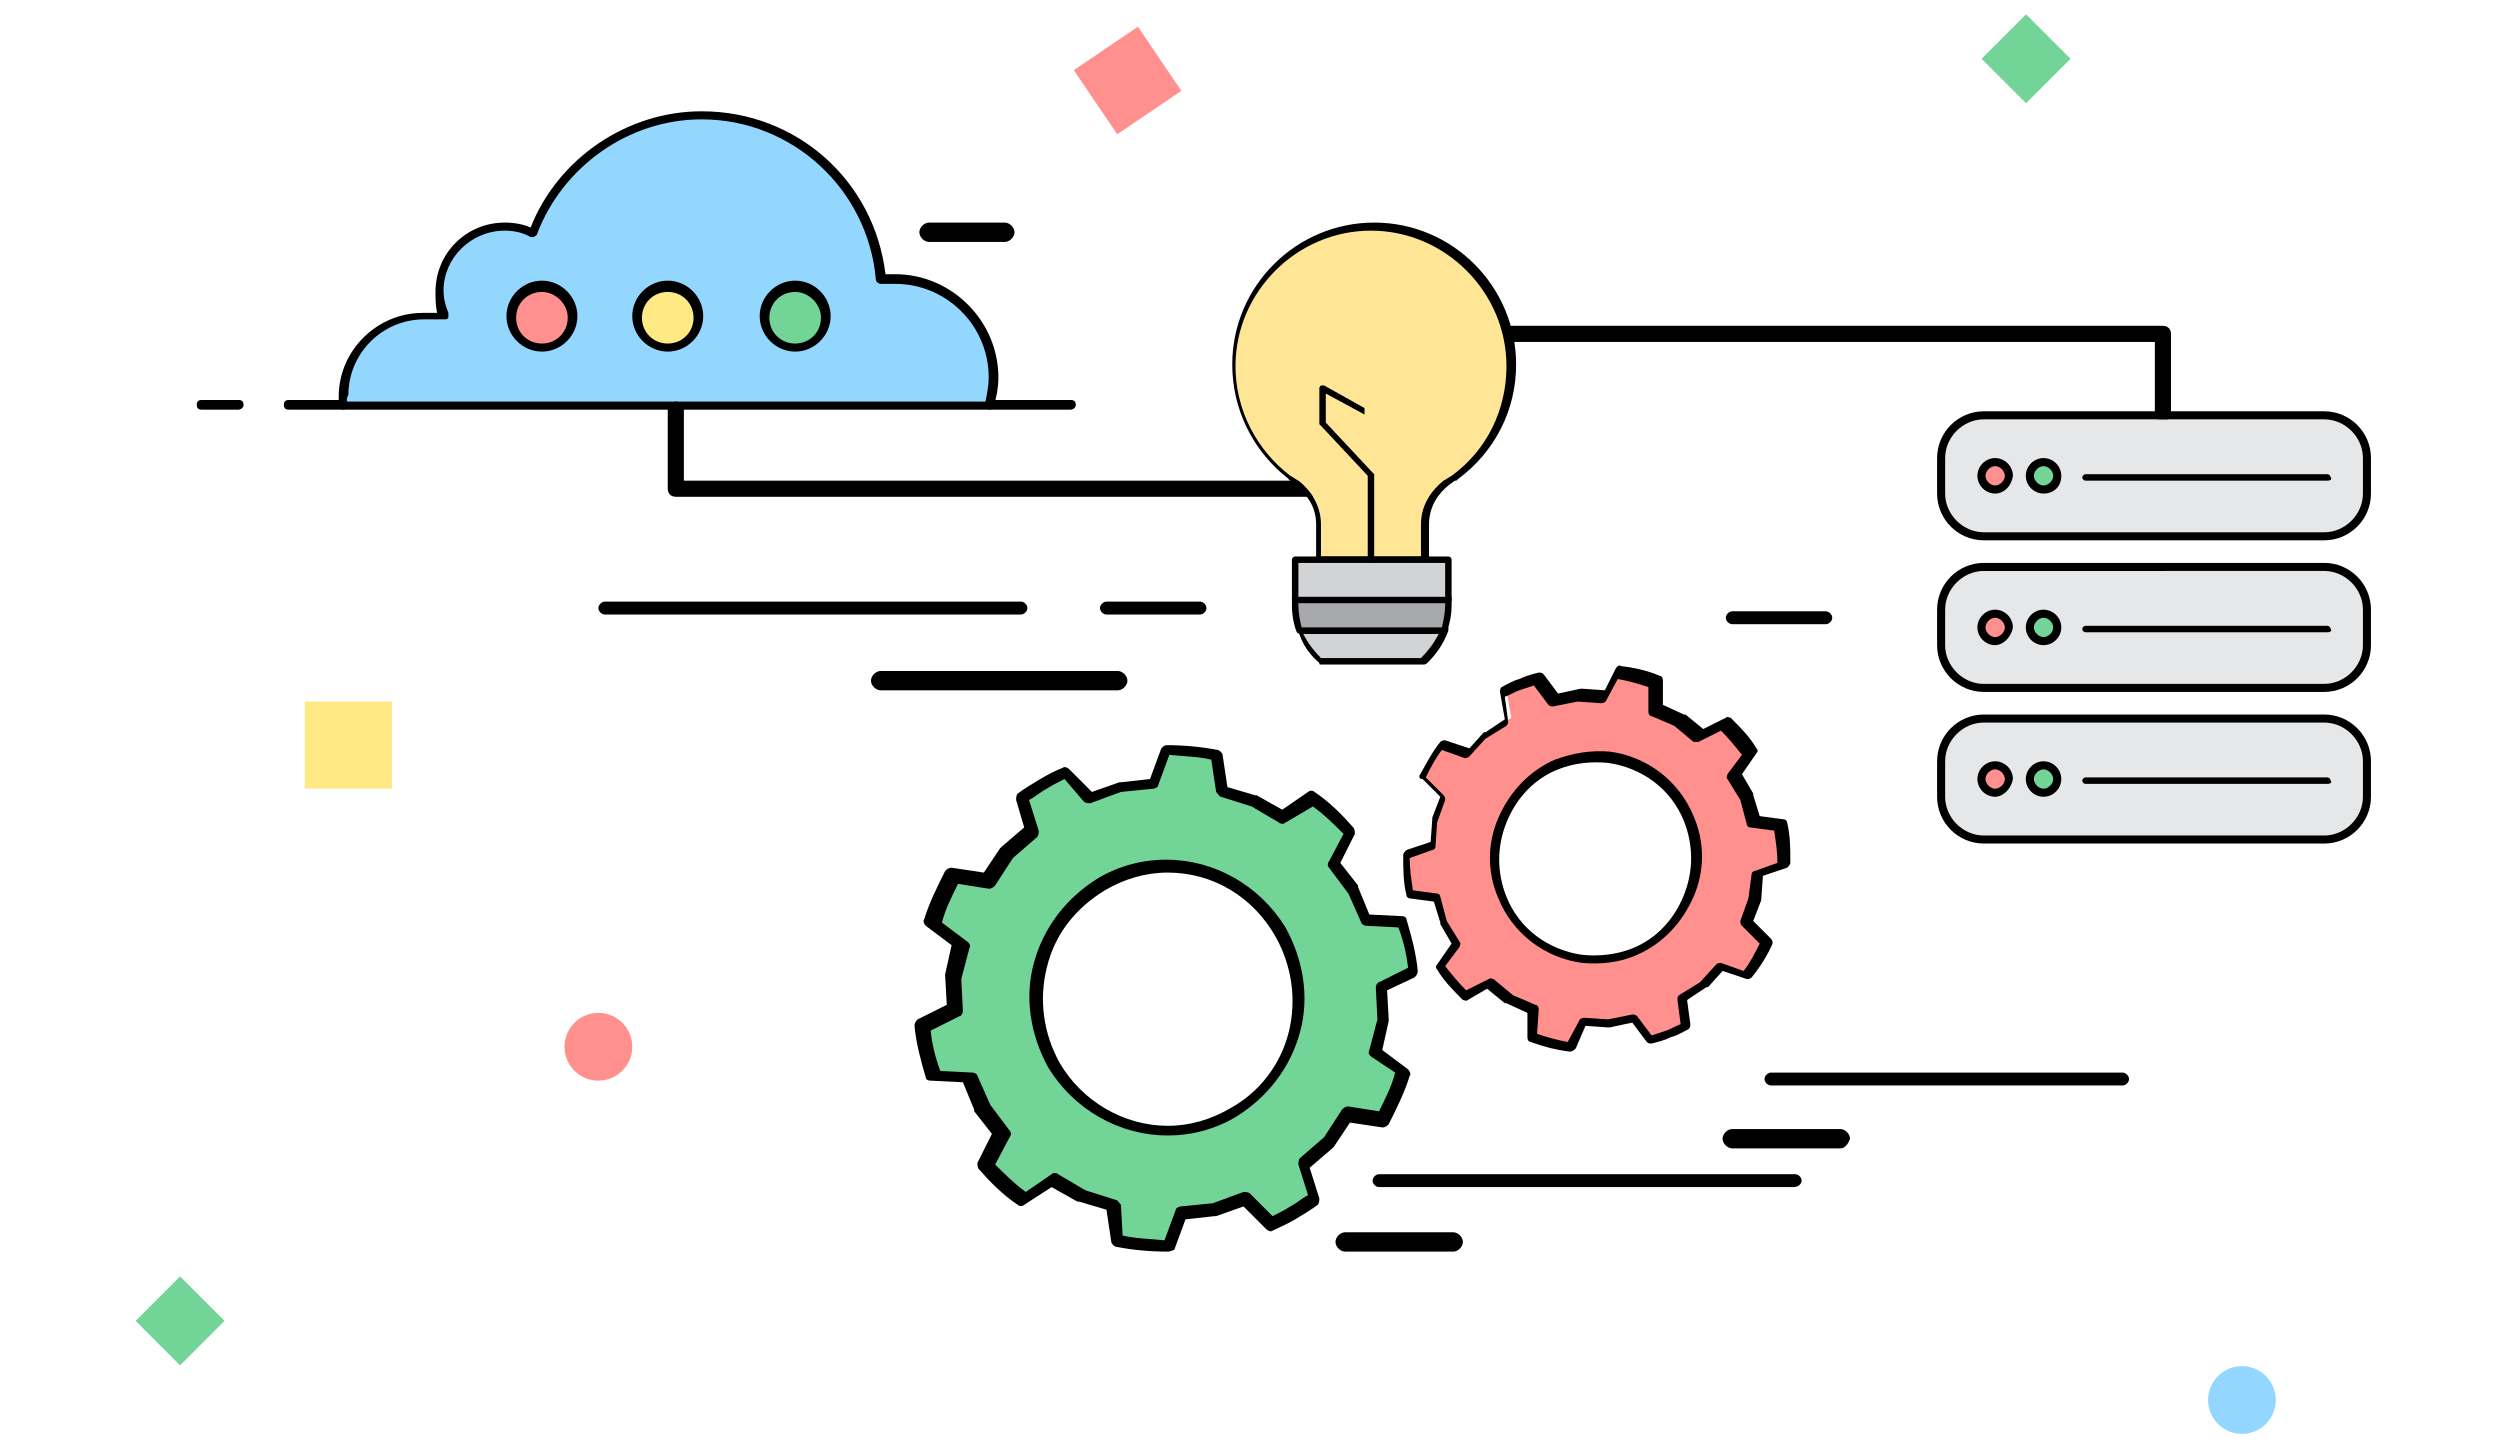 <?xml version="1.0" encoding="utf-8"?>
<!-- Generator: Adobe Illustrator 20.1.0, SVG Export Plug-In . SVG Version: 6.00 Build 0)  -->
<svg version="1.1" id="Capa_1" xmlns="http://www.w3.org/2000/svg" xmlns:xlink="http://www.w3.org/1999/xlink" x="0px" y="0px"
	 viewBox="0 0 155 90" style="enable-background:new 0 0 155 90;" xml:space="preserve">
<style type="text/css">
	.st0{fill:#93D7FF;}
	.st1{fill:#FF908D;}
	.st2{fill:#FFE985;}
	.st3{fill:#72D496;}
	.st4{fill:#FFE696;}
	.st5{fill:#D1D3D4;}
	.st6{fill:#A7A9AC;}
	.st7{fill:#E6E7E8;}
</style>
<g>
	<g>
		<g>
			<path class="st0" d="M61.3,25.1c0.2-0.6,0.3-1.1,0.3-1.7c0-3.4-2.7-6.1-6.1-6.1h-0.9c-0.5-5.7-5.3-10.1-11.1-10.1
				c-4.8,0-8.9,3-10.5,7.3c-0.5-0.3-1.1-0.4-1.8-0.4c-2.2,0-4,1.8-4,4c0,0.5,0.1,1,0.3,1.5h-1.3c-2.7,0-5,2.2-5,5
				c0,0.2,0,0.4,0.1,0.6H61.3z"/>
			<path d="M61.3,25.4h-40c-0.1,0-0.3-0.1-0.3-0.2l0-0.1c0-0.2,0-0.3,0-0.5c0-2.9,2.4-5.2,5.2-5.2h0.9C27,18.9,27,18.5,27,18.1
				c0-2.4,1.9-4.3,4.3-4.3c0.6,0,1.1,0.1,1.6,0.3c1.7-4.3,6-7.2,10.6-7.2c5.9,0,10.7,4.3,11.4,10.1h0.6c3.5,0,6.4,2.9,6.4,6.4
				c0,0.6-0.1,1.2-0.3,1.8C61.6,25.3,61.5,25.4,61.3,25.4z M21.5,24.9h39.6c0.1-0.5,0.2-1,0.2-1.5c0-3.2-2.6-5.8-5.8-5.8h-0.9
				c-0.1,0-0.3-0.1-0.3-0.3c-0.5-5.6-5.2-9.9-10.8-9.9c-4.5,0-8.6,2.9-10.2,7.1c0,0.1-0.1,0.1-0.2,0.2c-0.1,0-0.2,0-0.2,0
				c-0.5-0.3-1.1-0.4-1.6-0.4c-2.1,0-3.8,1.7-3.8,3.7c0,0.5,0.1,0.9,0.3,1.4c0,0.1,0,0.2,0,0.3c-0.1,0.1-0.1,0.1-0.2,0.1h-1.3
				c-2.6,0-4.7,2.1-4.7,4.7C21.5,24.6,21.5,24.8,21.5,24.9z"/>
		</g>
		<g>
			<path d="M21.3,25.4h-3.4c-0.2,0-0.3-0.1-0.3-0.3s0.1-0.3,0.3-0.3h3.4c0.2,0,0.3,0.1,0.3,0.3S21.4,25.4,21.3,25.4z"/>
		</g>
		<g>
			<path d="M14.8,25.4h-2.3c-0.2,0-0.3-0.1-0.3-0.3s0.1-0.3,0.3-0.3h2.3c0.2,0,0.3,0.1,0.3,0.3S14.9,25.4,14.8,25.4z"/>
		</g>
		<g>
			<path d="M62.3,15h-4.7c-0.3,0-0.6-0.3-0.6-0.6c0-0.3,0.3-0.6,0.6-0.6h4.7c0.3,0,0.6,0.3,0.6,0.6C62.9,14.7,62.6,15,62.3,15z"/>
		</g>
		<g>
			<path d="M66.4,25.4h-5c-0.2,0-0.3-0.1-0.3-0.3s0.1-0.3,0.3-0.3h5c0.2,0,0.3,0.1,0.3,0.3S66.5,25.4,66.4,25.4z"/>
		</g>
		<g>
			<circle class="st1" cx="33.6" cy="19.7" r="1.9"/>
			<path d="M33.6,21.8c-1.2,0-2.2-1-2.2-2.2s1-2.2,2.2-2.2s2.2,1,2.2,2.2S34.8,21.8,33.6,21.8z M33.6,18.1c-0.9,0-1.6,0.7-1.6,1.6
				c0,0.9,0.7,1.6,1.6,1.6c0.9,0,1.6-0.7,1.6-1.6C35.2,18.8,34.4,18.1,33.6,18.1z"/>
		</g>
		<g>
			<circle class="st2" cx="41.4" cy="19.7" r="1.9"/>
			<path d="M41.4,21.8c-1.2,0-2.2-1-2.2-2.2s1-2.2,2.2-2.2c1.2,0,2.2,1,2.2,2.2S42.6,21.8,41.4,21.8z M41.4,18.1
				c-0.9,0-1.6,0.7-1.6,1.6c0,0.9,0.7,1.6,1.6,1.6s1.6-0.7,1.6-1.6C43,18.8,42.3,18.1,41.4,18.1z"/>
		</g>
		<g>
			<circle class="st3" cx="49.3" cy="19.7" r="1.9"/>
			<path d="M49.3,21.8c-1.2,0-2.2-1-2.2-2.2s1-2.2,2.2-2.2c1.2,0,2.2,1,2.2,2.2S50.5,21.8,49.3,21.8z M49.3,18.1
				c-0.9,0-1.6,0.7-1.6,1.6c0,0.9,0.7,1.6,1.6,1.6c0.9,0,1.6-0.7,1.6-1.6C50.9,18.8,50.1,18.1,49.3,18.1z"/>
		</g>
	</g>
	<circle class="st0" cx="139" cy="86.8" r="2.1"/>
	<circle class="st1" cx="37.1" cy="64.9" r="2.1"/>
	<rect x="18.9" y="43.5" class="st2" width="5.4" height="5.4"/>
	<rect x="67.5" y="2.6" transform="matrix(0.828 -0.561 0.561 0.828 9.228 40.064)" class="st1" width="4.8" height="4.8"/>
	<rect x="9.2" y="80" transform="matrix(0.707 -0.707 0.707 0.707 -54.656 31.839)" class="st3" width="3.9" height="3.9"/>
	<rect x="123.7" y="1.7" transform="matrix(0.707 -0.707 0.707 0.707 34.201 89.899)" class="st3" width="3.9" height="3.9"/>
	<g>
		<path d="M93,21.2h40.6v4.4c0,0.3,0.2,0.5,0.5,0.5c0.3,0,0.5-0.2,0.5-0.5v-4.9c0-0.3-0.2-0.5-0.5-0.5H93"/>
	</g>
	<g>
		<path d="M83,29.8H42.4v-4.4c0-0.3-0.2-0.5-0.5-0.5c-0.3,0-0.5,0.2-0.5,0.5v4.9c0,0.3,0.2,0.5,0.5,0.5H83"/>
	</g>
	<path d="M74.4,38.1h-5.8c-0.2,0-0.4-0.2-0.4-0.4c0-0.2,0.2-0.4,0.4-0.4h5.8c0.2,0,0.4,0.2,0.4,0.4C74.8,37.9,74.6,38.1,74.4,38.1z"
		/>
	<path d="M113.2,38.7h-5.8c-0.2,0-0.4-0.2-0.4-0.4c0-0.2,0.2-0.4,0.4-0.4h5.8c0.2,0,0.4,0.2,0.4,0.4
		C113.6,38.5,113.4,38.7,113.2,38.7z"/>
	<path d="M131.6,67.3h-21.8c-0.2,0-0.4-0.2-0.4-0.4s0.2-0.4,0.4-0.4h21.8c0.2,0,0.4,0.2,0.4,0.4S131.8,67.3,131.6,67.3z"/>
	<path d="M63.3,38.1H37.5c-0.2,0-0.4-0.2-0.4-0.4c0-0.2,0.2-0.4,0.4-0.4h25.8c0.2,0,0.4,0.2,0.4,0.4C63.7,37.9,63.5,38.1,63.3,38.1z
		"/>
	<path d="M111.2,73.6H85.5c-0.2,0-0.4-0.2-0.4-0.4c0-0.2,0.2-0.4,0.4-0.4h25.8c0.2,0,0.4,0.2,0.4,0.4
		C111.7,73.4,111.5,73.6,111.2,73.6z"/>
	<path d="M69.3,42.8H54.6c-0.3,0-0.6-0.3-0.6-0.6c0-0.3,0.3-0.6,0.6-0.6h14.7c0.3,0,0.6,0.3,0.6,0.6C69.9,42.5,69.6,42.8,69.3,42.8z
		"/>
	<path d="M114.1,71.2h-6.7c-0.3,0-0.6-0.3-0.6-0.6c0-0.3,0.3-0.6,0.6-0.6h6.7c0.3,0,0.6,0.3,0.6,0.6
		C114.6,70.9,114.4,71.2,114.1,71.2z"/>
	<path d="M90.1,77.6h-6.7c-0.3,0-0.6-0.3-0.6-0.6s0.3-0.6,0.6-0.6h6.7c0.3,0,0.6,0.3,0.6,0.6S90.4,77.6,90.1,77.6z"/>
	<g>
		<g>
			<path class="st4" d="M93.7,22.7c0-4.8-3.9-8.6-8.6-8.6c-4.8,0-8.6,3.9-8.6,8.6c0,2.9,1.4,5.4,3.5,6.9l0,0c0,0,0,0,0.1,0
				c0.1,0.1,0.3,0.2,0.5,0.3c0.5,0.4,1.3,1.3,1.3,2.5v2.2h6.5v-2.2c0-1.3,0.8-2.1,1.3-2.5c0.2-0.1,0.3-0.2,0.5-0.3c0,0,0.1,0,0.1,0
				l0,0C92.3,28.1,93.7,25.5,93.7,22.7z"/>
			<path d="M88.3,34.9h-6.5c-0.1,0-0.2-0.1-0.2-0.2v-2.2c0-1.2-0.7-1.9-1.2-2.4c-0.1-0.1-0.3-0.2-0.4-0.3l0,0c0,0-0.1,0-0.1-0.1
				c-2.2-1.7-3.5-4.3-3.5-7.1c0-4.9,4-8.8,8.8-8.8c4.9,0,8.8,4,8.8,8.8c0,2.8-1.3,5.4-3.6,7.1c0,0,0,0-0.1,0.1l-0.1,0
				c-0.1,0.1-0.3,0.2-0.4,0.3c-0.5,0.4-1.2,1.2-1.2,2.4v2.2C88.5,34.8,88.4,34.9,88.3,34.9z M82,34.5h6.1v-2c0-1.4,0.9-2.3,1.4-2.7
				c0.2-0.1,0.3-0.2,0.5-0.3l0,0c0,0,0,0,0,0c2.2-1.6,3.4-4.1,3.4-6.8c0-4.6-3.8-8.4-8.4-8.4c-4.6,0-8.4,3.8-8.4,8.4
				c0,2.7,1.3,5.2,3.4,6.8c0,0,0,0,0,0c0.2,0.1,0.3,0.2,0.5,0.3c0.5,0.4,1.4,1.3,1.4,2.7V34.5z"/>
		</g>
		<g>
			<g>
				<path class="st5" d="M81.9,41h6.4c0.6-0.5,1-1.2,1.3-1.9h-8.9C80.8,39.9,81.3,40.5,81.9,41z"/>
				<path d="M88.3,41.2h-6.4c-0.1,0-0.1,0-0.1-0.1c-0.6-0.5-1.1-1.2-1.3-2c0-0.1,0-0.1,0-0.2c0-0.1,0.1-0.1,0.2-0.1h8.9
					c0.1,0,0.1,0,0.2,0.1c0,0.1,0,0.1,0,0.2c-0.3,0.8-0.7,1.4-1.3,2C88.4,41.2,88.3,41.2,88.3,41.2z M81.9,40.8h6.2
					c0.4-0.4,0.8-0.9,1.1-1.5h-8.4C81.1,39.9,81.5,40.4,81.9,40.8z"/>
			</g>
			<g>
				<path class="st6" d="M89.8,37.2h-9.5v0.4c0,0.6,0.1,1.1,0.3,1.6h8.9c0.2-0.5,0.3-1,0.3-1.6V37.2z"/>
				<path d="M89.5,39.3h-8.9c-0.1,0-0.2-0.1-0.2-0.1c-0.2-0.5-0.3-1.1-0.3-1.7v-0.4c0-0.1,0.1-0.2,0.2-0.2h9.5
					c0.1,0,0.2,0.1,0.2,0.2v0.4c0,0.6-0.1,1.1-0.3,1.7C89.7,39.3,89.6,39.3,89.5,39.3z M80.7,38.9h8.7c0.1-0.5,0.2-0.9,0.2-1.4v-0.2
					h-9.1v0.2C80.5,38,80.6,38.5,80.7,38.9z"/>
			</g>
			<g>
				<rect x="80.3" y="34.7" class="st5" width="9.5" height="2.5"/>
				<path d="M89.8,37.4h-9.5c-0.1,0-0.2-0.1-0.2-0.2v-2.5c0-0.1,0.1-0.2,0.2-0.2h9.5c0.1,0,0.2,0.1,0.2,0.2v2.5
					C90,37.3,89.9,37.4,89.8,37.4z M80.5,37h9.1v-2.1h-9.1V37z"/>
			</g>
		</g>
		<g>
			<path d="M84.6,25.7C84.6,25.7,84.6,25.7,84.6,25.7l-2.4-1.3v1.8l2.9,3.1c0,0,0.1,0.1,0.1,0.1v5.3c0,0.1-0.1,0.2-0.2,0.2
				c-0.1,0-0.2-0.1-0.2-0.2v-5.2l-2.9-3.1c0,0-0.1-0.1-0.1-0.1v-2.2c0-0.1,0-0.1,0.1-0.2c0.1,0,0.1,0,0.2,0l2.5,1.4"/>
			<path d="M87.8,25.5"/>
		</g>
	</g>
	<g>
		<path class="st3" d="M61.3,54.7l-2.2-0.4c-0.5,0.9-1,1.9-1.3,2.9l1.8,1.4l-0.5,2l0.1,2l-2,1c0.1,1,0.3,2.1,0.7,3.1l2.2,0.1
			l0.8,1.9l1.3,1.6l-1,2c0.7,0.8,1.5,1.5,2.4,2.1l1.8-1.3l1.8,1.1l2,0.6l0.3,2.2c1,0.2,2.1,0.3,3.2,0.3l0.7-2.1l2-0.2l1.9-0.7
			l1.6,1.6c0.5-0.2,0.9-0.5,1.4-0.7c0.5-0.3,0.9-0.6,1.3-0.9l-0.6-2.1l1.5-1.3l1.2-1.7l2.2,0.4c0.5-0.9,1-1.9,1.3-2.9l-1.8-1.4
			l0.5-2l-0.1-2l2-1c-0.1-1-0.3-2.1-0.7-3.1L84.8,57L84,55.2l-1.2-1.6l1-2c-0.7-0.8-1.5-1.5-2.4-2.1l-1.8,1.3l-1.8-1.1l-2-0.6
			l-0.3-2.2c-1-0.2-2.1-0.3-3.2-0.3l-0.7,2.1l-2,0.2l-1.9,0.7l-1.6-1.6c-0.5,0.2-0.9,0.5-1.4,0.7c-0.5,0.3-0.9,0.6-1.3,0.9l0.6,2.1
			L62.4,53L61.3,54.7z M68.3,54.9c3.9-2.3,8.9-1,11.2,2.9c2.3,3.9,1,8.9-2.9,11.2c-3.9,2.3-8.9,1-11.2-2.9
			C63.1,62.1,64.4,57.1,68.3,54.9z"/>
		<path d="M72.4,77.6c-1.1,0-2.2-0.1-3.2-0.3c-0.1,0-0.3-0.2-0.3-0.3l-0.3-2l-1.7-0.5c0,0-0.1,0-0.1,0l-1.6-0.9l-1.7,1.1
			c-0.1,0.1-0.3,0.1-0.4,0c-0.9-0.6-1.7-1.4-2.4-2.2c-0.1-0.1-0.1-0.3-0.1-0.4l0.9-1.8l-1.1-1.4c0,0,0-0.1,0-0.1l-0.7-1.7l-2-0.1
			c-0.2,0-0.3-0.1-0.3-0.2c-0.3-1-0.6-2.1-0.7-3.2c0-0.2,0.1-0.3,0.2-0.4l1.8-0.9l-0.1-1.8c0,0,0-0.1,0-0.1l0.4-1.8l-1.6-1.2
			c-0.1-0.1-0.2-0.3-0.1-0.4c0.3-1,0.8-2,1.3-3c0.1-0.1,0.2-0.2,0.4-0.2l2,0.3l1-1.5c0,0,0,0,0.1-0.1l1.4-1.2L63,49.6
			c0-0.1,0-0.3,0.1-0.4c0.4-0.3,0.9-0.6,1.4-0.9c0.5-0.3,0.9-0.5,1.4-0.7c0.1-0.1,0.3,0,0.4,0.1l1.4,1.4l1.7-0.6c0,0,0.1,0,0.1,0
			l1.8-0.2l0.7-1.9c0.1-0.1,0.2-0.2,0.3-0.2c1.1,0,2.2,0.1,3.2,0.3c0.1,0,0.3,0.2,0.3,0.3l0.3,2l1.7,0.5c0,0,0.1,0,0.1,0l1.6,0.9
			l1.6-1.1c0.1-0.1,0.3-0.1,0.4,0c0.9,0.6,1.7,1.4,2.4,2.2c0.1,0.1,0.1,0.3,0.1,0.4l-0.9,1.8l1.1,1.4c0,0,0,0.1,0,0.1l0.7,1.7l2,0.1
			c0.2,0,0.3,0.1,0.3,0.2c0.3,1,0.6,2.1,0.7,3.2c0,0.2-0.1,0.3-0.2,0.4L86,61.4l0.1,1.8c0,0,0,0.1,0,0.1l-0.4,1.8l1.6,1.2
			c0.1,0.1,0.2,0.3,0.1,0.4c-0.3,1-0.8,2-1.3,3c-0.1,0.1-0.2,0.2-0.4,0.2l-2-0.3l-1,1.5c0,0,0,0-0.1,0.1l-1.4,1.2l0.6,1.9
			c0,0.1,0,0.3-0.1,0.4c-0.4,0.3-0.9,0.6-1.4,0.9c-0.5,0.3-1,0.5-1.4,0.7c-0.1,0.1-0.3,0-0.4-0.1l-1.4-1.4l-1.7,0.6c0,0-0.1,0-0.1,0
			l-1.8,0.2l-0.7,1.9C72.7,77.5,72.6,77.6,72.4,77.6L72.4,77.6z M69.6,76.6c0.8,0.2,1.7,0.2,2.6,0.3l0.7-1.9c0-0.1,0.2-0.2,0.3-0.2
			l2-0.2l1.9-0.7c0.1,0,0.3,0,0.4,0.1l1.4,1.4c0.4-0.2,0.8-0.4,1.1-0.6c0.4-0.2,0.7-0.5,1.1-0.7l-0.6-1.9c0-0.1,0-0.3,0.1-0.4
			l1.5-1.3l1.1-1.7c0.1-0.1,0.2-0.2,0.4-0.2l1.9,0.3c0.4-0.8,0.8-1.6,1-2.4L85,65.5c-0.1-0.1-0.2-0.2-0.1-0.4l0.5-1.9l-0.1-2
			c0-0.1,0.1-0.3,0.2-0.3l1.8-0.9c-0.1-0.9-0.3-1.7-0.6-2.5l-2-0.1c-0.1,0-0.3-0.1-0.3-0.2l-0.8-1.8l-1.2-1.6
			c-0.1-0.1-0.1-0.3,0-0.4l0.9-1.7c-0.6-0.6-1.2-1.2-1.9-1.7L79.7,51c-0.1,0.1-0.3,0.1-0.4,0l-1.7-1l-1.9-0.6
			c-0.1,0-0.2-0.2-0.3-0.3l-0.3-2c-0.8-0.2-1.7-0.2-2.6-0.3l-0.7,1.9c0,0.1-0.2,0.2-0.3,0.2l-2,0.2l-1.9,0.7c-0.1,0-0.3,0-0.4-0.1
			L66,48.3c-0.4,0.2-0.8,0.4-1.1,0.6c-0.4,0.2-0.7,0.5-1.1,0.7l0.6,1.9c0,0.1,0,0.3-0.1,0.4l-1.5,1.3l-1.1,1.7
			c-0.1,0.1-0.2,0.2-0.4,0.2l-1.9-0.3c-0.4,0.8-0.8,1.6-1,2.4l1.6,1.2c0.1,0.1,0.2,0.2,0.1,0.4l-0.5,1.9l0.1,2
			c0,0.1-0.1,0.3-0.2,0.3l-1.8,0.9c0.1,0.9,0.3,1.7,0.6,2.5l2,0.1c0.1,0,0.3,0.1,0.3,0.2l0.8,1.8l1.2,1.6c0.1,0.1,0.1,0.3,0,0.4
			l-0.9,1.7c0.6,0.6,1.2,1.2,1.9,1.7l1.6-1.1c0.1-0.1,0.3-0.1,0.4,0l1.7,1l1.9,0.6c0.1,0,0.2,0.2,0.3,0.3L69.6,76.6z M72.4,70.4
			c-3,0-5.8-1.6-7.4-4.2c-1.1-2-1.5-4.3-0.9-6.5c0.6-2.2,2-4,3.9-5.2c1.3-0.8,2.8-1.2,4.3-1.2c3,0,5.8,1.6,7.4,4.2
			c1.1,2,1.5,4.3,0.9,6.5c-0.6,2.2-2,4-3.9,5.2C75.4,70,73.9,70.4,72.4,70.4z M72.4,54.1c-1.4,0-2.7,0.4-3.9,1.1
			c-1.8,1.1-3.1,2.7-3.6,4.8c-0.5,2-0.2,4.1,0.8,5.9c1.4,2.4,4,3.9,6.7,3.9c1.4,0,2.7-0.4,3.9-1.1c1.8-1,3.1-2.7,3.6-4.7
			c0.5-2,0.2-4.1-0.8-5.9C77.7,55.6,75.2,54.1,72.4,54.1z"/>
	</g>
	<g>
		<path class="st1" d="M91.2,46.6l-1.6-0.5c-0.5,0.7-0.9,1.4-1.3,2.1l1.2,1.2l-0.6,1.5l-0.2,1.6L87.1,53c0,0.8,0,1.6,0.2,2.4
			l1.7,0.3l0.4,1.5l0.8,1.4l-1,1.4c0.5,0.7,1,1.3,1.6,1.8l1.5-0.8l1.2,1l1.4,0.6l0,1.7c0.8,0.3,1.6,0.5,2.4,0.6l0.8-1.5l1.6,0.1
			l1.5-0.3l1,1.4c0.4-0.1,0.8-0.3,1.1-0.4c0.4-0.2,0.7-0.3,1.1-0.5l-0.3-1.7l1.3-0.9l1-1.2l1.6,0.5c0.5-0.7,0.9-1.4,1.3-2.1
			l-1.2-1.2l0.6-1.5l0.2-1.6l1.6-0.5c0-0.8,0-1.6-0.2-2.4l-1.7-0.3l-0.4-1.5l-0.8-1.4l1-1.4c-0.5-0.7-1-1.3-1.6-1.8l-1.5,0.8l-1.2-1
			l-1.4-0.6l0-1.7c-0.8-0.3-1.6-0.5-2.4-0.6l-0.8,1.5L98.1,43l-1.5,0.3l-1-1.4c-0.4,0.1-0.8,0.3-1.1,0.4c-0.4,0.2-0.7,0.3-1.1,0.5
			l0.3,1.7l-1.3,0.9L91.2,46.6z M96.5,47.4c3.2-1.3,6.9,0.2,8.2,3.3c1.3,3.2-0.2,6.9-3.3,8.2c-3.2,1.3-6.9-0.2-8.2-3.3
			C91.8,52.4,93.3,48.8,96.5,47.4z"/>
		<path d="M97.3,65.2c-0.8-0.1-1.6-0.3-2.4-0.6c-0.1,0-0.2-0.1-0.2-0.3l0-1.5l-1.3-0.6c0,0,0,0-0.1,0l-1.1-0.9L91,62
			c-0.1,0.1-0.2,0-0.3,0c-0.6-0.6-1.2-1.2-1.6-1.9c-0.1-0.1-0.1-0.2,0-0.3l0.9-1.3l-0.7-1.2c0,0,0,0,0-0.1l-0.4-1.3l-1.5-0.2
			c-0.1,0-0.2-0.1-0.2-0.2c-0.2-0.8-0.2-1.6-0.2-2.5c0-0.1,0.1-0.2,0.2-0.3l1.5-0.5l0.1-1.4c0,0,0,0,0-0.1l0.5-1.3l-1.1-1.1
			C88,48.3,88,48.2,88,48.1c0.4-0.7,0.8-1.5,1.3-2.1c0.1-0.1,0.2-0.1,0.3-0.1l1.5,0.5l0.9-1c0,0,0,0,0.1,0l1.2-0.8L93,42.9
			c0-0.1,0-0.2,0.1-0.3c0.4-0.2,0.7-0.4,1.1-0.5c0.4-0.2,0.8-0.3,1.2-0.4c0.1,0,0.2,0,0.3,0.1l0.9,1.2l1.4-0.3c0,0,0,0,0.1,0
			l1.4,0.1l0.7-1.4c0.1-0.1,0.2-0.2,0.3-0.1c0.9,0.1,1.7,0.3,2.4,0.6c0.1,0,0.2,0.1,0.2,0.3l0,1.5l1.3,0.6c0,0,0,0,0.1,0l1.1,0.9
			l1.4-0.7c0.1-0.1,0.2,0,0.3,0c0.6,0.6,1.2,1.2,1.6,1.9c0.1,0.1,0.1,0.2,0,0.3l-0.9,1.3l0.7,1.2c0,0,0,0,0,0.1l0.4,1.3l1.5,0.2
			c0.1,0,0.2,0.1,0.2,0.2c0.2,0.8,0.2,1.6,0.2,2.5c0,0.1-0.1,0.2-0.2,0.3l-1.5,0.5l-0.1,1.4c0,0,0,0,0,0.1l-0.5,1.3l1.1,1.1
			c0.1,0.1,0.1,0.2,0.1,0.3c-0.3,0.7-0.8,1.5-1.3,2.1c-0.1,0.1-0.2,0.1-0.3,0.1l-1.5-0.5l-0.9,1c0,0,0,0-0.1,0l-1.2,0.8l0.2,1.5
			c0,0.1,0,0.2-0.1,0.3c-0.4,0.2-0.7,0.4-1.1,0.5c-0.4,0.2-0.8,0.3-1.2,0.4c-0.1,0-0.2,0-0.3-0.1l-0.9-1.2l-1.4,0.3c0,0,0,0-0.1,0
			l-1.4-0.1L97.7,65C97.6,65.1,97.5,65.2,97.3,65.2L97.3,65.2z M95.3,64.1c0.6,0.2,1.3,0.4,1.9,0.5l0.7-1.3c0-0.1,0.2-0.2,0.3-0.2
			l1.5,0.1l1.5-0.3c0.1,0,0.2,0,0.3,0.1l0.9,1.2c0.3-0.1,0.6-0.2,0.9-0.3c0.3-0.1,0.6-0.3,0.9-0.4l-0.2-1.5c0-0.1,0-0.2,0.1-0.3
			l1.3-0.8l1-1.1c0.1-0.1,0.2-0.1,0.3-0.1l1.4,0.5c0.4-0.5,0.7-1.1,1-1.7l-1.1-1.1c-0.1-0.1-0.1-0.2-0.1-0.3l0.5-1.4l0.2-1.5
			c0-0.1,0.1-0.2,0.2-0.2l1.4-0.5c0-0.7-0.1-1.3-0.2-2l-1.5-0.2c-0.1,0-0.2-0.1-0.2-0.2l-0.4-1.5l-0.8-1.3c-0.1-0.1,0-0.2,0-0.3
			l0.9-1.2c-0.4-0.5-0.8-1-1.3-1.5l-1.4,0.7c-0.1,0-0.2,0-0.3,0l-1.2-1l-1.4-0.6c-0.1,0-0.2-0.1-0.2-0.3l0-1.5
			c-0.6-0.2-1.3-0.4-1.9-0.5l-0.7,1.3c0,0.1-0.2,0.2-0.3,0.2l-1.5-0.1l-1.5,0.3c-0.1,0-0.2,0-0.3-0.1l-0.9-1.2
			c-0.3,0.1-0.6,0.2-0.9,0.3c-0.3,0.1-0.6,0.3-0.9,0.4l0.2,1.5c0,0.1,0,0.2-0.1,0.3l-1.3,0.8l-1,1.1c-0.1,0.1-0.2,0.1-0.3,0.1
			l-1.4-0.5c-0.4,0.5-0.7,1.1-1,1.7l1.1,1.1c0.1,0.1,0.1,0.2,0.1,0.3l-0.5,1.4L89,52.5c0,0.1-0.1,0.2-0.2,0.2l-1.4,0.5
			c0,0.7,0.1,1.3,0.2,2l1.5,0.2c0.1,0,0.2,0.1,0.2,0.2l0.4,1.5l0.8,1.3c0.1,0.1,0,0.2,0,0.3l-0.9,1.2c0.4,0.5,0.8,1,1.3,1.5l1.4-0.7
			c0.1-0.1,0.2,0,0.3,0l1.2,1l1.4,0.6c0.1,0,0.2,0.1,0.2,0.3L95.3,64.1z M98.1,59.7c-2.3-0.3-4.3-1.8-5.2-4c-0.7-1.6-0.7-3.4,0-5
			c0.7-1.6,1.9-2.9,3.5-3.6c1.1-0.4,2.2-0.6,3.4-0.5c2.3,0.3,4.3,1.8,5.2,4c0.7,1.6,0.7,3.4,0,5c-0.7,1.6-1.9,2.9-3.5,3.6
			C100.4,59.7,99.2,59.8,98.1,59.7z M99.7,47.3c-1-0.1-2.1,0-3.1,0.4c-1.5,0.6-2.6,1.8-3.2,3.3c-0.6,1.5-0.6,3.1,0,4.6
			c0.8,2,2.6,3.3,4.7,3.6c1,0.1,2.1,0,3.1-0.4c1.5-0.6,2.6-1.8,3.2-3.3c0.6-1.5,0.6-3.1,0-4.6C103.6,48.9,101.8,47.6,99.7,47.3z"/>
	</g>
	<g>
		<path class="st7" d="M123,26c-1.3,0-2.4,1.1-2.4,2.4v2.2c0,1.3,1.1,2.4,2.4,2.4h21.1c1.3,0,2.4-1.1,2.4-2.4v-2.2
			c0-1.3-1.1-2.4-2.4-2.4H123z"/>
	</g>
	<g>
		<path d="M144.1,33.5H123c-1.6,0-2.9-1.3-2.9-2.9v-2.2c0-1.6,1.3-2.9,2.9-2.9h21.1c1.6,0,2.9,1.3,2.9,2.9v2.2
			C147,32.2,145.7,33.5,144.1,33.5z M123,26c-1.3,0-2.4,1.1-2.4,2.4v2.2c0,1.3,1.1,2.4,2.4,2.4h21.1c1.3,0,2.4-1.1,2.4-2.4v-2.2
			c0-1.3-1.1-2.4-2.4-2.4H123z"/>
	</g>
	<g>
		<circle class="st1" cx="123.7" cy="29.6" r="0.9"/>
		<path d="M123.7,30.6c-0.6,0-1.1-0.5-1.1-1.1c0-0.6,0.5-1.1,1.1-1.1c0.6,0,1.1,0.5,1.1,1.1C124.7,30.2,124.2,30.6,123.7,30.6z
			 M123.7,28.9c-0.3,0-0.6,0.3-0.6,0.6c0,0.3,0.3,0.6,0.6,0.6c0.3,0,0.6-0.3,0.6-0.6C124.3,29.2,124,28.9,123.7,28.9z"/>
	</g>
	<g>
		<circle class="st3" cx="126.7" cy="29.6" r="0.9"/>
		<path d="M126.7,30.6c-0.6,0-1.1-0.5-1.1-1.1c0-0.6,0.5-1.1,1.1-1.1c0.6,0,1.1,0.5,1.1,1.1C127.8,30.2,127.3,30.6,126.7,30.6z
			 M126.7,28.9c-0.3,0-0.6,0.3-0.6,0.6c0,0.3,0.3,0.6,0.6,0.6c0.3,0,0.6-0.3,0.6-0.6C127.3,29.2,127,28.9,126.7,28.9z"/>
	</g>
	<g>
		<path d="M144.3,29.8h-15c-0.1,0-0.2-0.1-0.2-0.2c0-0.1,0.1-0.2,0.2-0.2h15c0.1,0,0.2,0.1,0.2,0.2
			C144.6,29.7,144.5,29.8,144.3,29.8z"/>
	</g>
	<g>
		<path class="st7" d="M123,35.4c-1.3,0-2.4,1.1-2.4,2.4V40c0,1.3,1.1,2.4,2.4,2.4h21.1c1.3,0,2.4-1.1,2.4-2.4v-2.2
			c0-1.3-1.1-2.4-2.4-2.4H123z"/>
	</g>
	<g>
		<path d="M144.1,42.9H123c-1.6,0-2.9-1.3-2.9-2.9v-2.2c0-1.6,1.3-2.9,2.9-2.9h21.1c1.6,0,2.9,1.3,2.9,2.9V40
			C147,41.6,145.7,42.9,144.1,42.9z M123,35.4c-1.3,0-2.4,1.1-2.4,2.4V40c0,1.3,1.1,2.4,2.4,2.4h21.1c1.3,0,2.4-1.1,2.4-2.4v-2.2
			c0-1.3-1.1-2.4-2.4-2.4H123z"/>
	</g>
	<g>
		<circle class="st1" cx="123.7" cy="38.9" r="0.9"/>
		<path d="M123.7,40c-0.6,0-1.1-0.5-1.1-1.1c0-0.6,0.5-1.1,1.1-1.1c0.6,0,1.1,0.5,1.1,1.1C124.7,39.5,124.2,40,123.7,40z
			 M123.7,38.3c-0.3,0-0.6,0.3-0.6,0.6c0,0.3,0.3,0.6,0.6,0.6c0.3,0,0.6-0.3,0.6-0.6C124.3,38.6,124,38.3,123.7,38.3z"/>
	</g>
	<g>
		<circle class="st3" cx="126.7" cy="38.9" r="0.9"/>
		<path d="M126.7,40c-0.6,0-1.1-0.5-1.1-1.1c0-0.6,0.5-1.1,1.1-1.1c0.6,0,1.1,0.5,1.1,1.1C127.8,39.5,127.3,40,126.7,40z
			 M126.7,38.3c-0.3,0-0.6,0.3-0.6,0.6c0,0.3,0.3,0.6,0.6,0.6c0.3,0,0.6-0.3,0.6-0.6C127.3,38.6,127,38.3,126.7,38.3z"/>
	</g>
	<g>
		<path d="M144.3,39.2h-15c-0.1,0-0.2-0.1-0.2-0.2c0-0.1,0.1-0.2,0.2-0.2h15c0.1,0,0.2,0.1,0.2,0.2
			C144.6,39.1,144.5,39.2,144.3,39.2z"/>
	</g>
	<g>
		<path class="st7" d="M123,44.8c-1.3,0-2.4,1.1-2.4,2.4v2.2c0,1.3,1.1,2.4,2.4,2.4h21.1c1.3,0,2.4-1.1,2.4-2.4v-2.2
			c0-1.3-1.1-2.4-2.4-2.4H123z"/>
	</g>
	<g>
		<path d="M144.1,52.3H123c-1.6,0-2.9-1.3-2.9-2.9v-2.2c0-1.6,1.3-2.9,2.9-2.9h21.1c1.6,0,2.9,1.3,2.9,2.9v2.2
			C147,51,145.7,52.3,144.1,52.3z M123,44.8c-1.3,0-2.4,1.1-2.4,2.4v2.2c0,1.3,1.1,2.4,2.4,2.4h21.1c1.3,0,2.4-1.1,2.4-2.4v-2.2
			c0-1.3-1.1-2.4-2.4-2.4H123z"/>
	</g>
	<g>
		<circle class="st1" cx="123.7" cy="48.3" r="0.9"/>
		<path d="M123.7,49.4c-0.6,0-1.1-0.5-1.1-1.1c0-0.6,0.5-1.1,1.1-1.1c0.6,0,1.1,0.5,1.1,1.1C124.7,48.9,124.2,49.4,123.7,49.4z
			 M123.7,47.7c-0.3,0-0.6,0.3-0.6,0.6c0,0.3,0.3,0.6,0.6,0.6c0.3,0,0.6-0.3,0.6-0.6C124.3,48,124,47.7,123.7,47.7z"/>
	</g>
	<g>
		<circle class="st3" cx="126.7" cy="48.3" r="0.9"/>
		<path d="M126.7,49.4c-0.6,0-1.1-0.5-1.1-1.1c0-0.6,0.5-1.1,1.1-1.1c0.6,0,1.1,0.5,1.1,1.1C127.8,48.9,127.3,49.4,126.7,49.4z
			 M126.7,47.7c-0.3,0-0.6,0.3-0.6,0.6c0,0.3,0.3,0.6,0.6,0.6c0.3,0,0.6-0.3,0.6-0.6C127.3,48,127,47.7,126.7,47.7z"/>
	</g>
	<g>
		<path d="M144.3,48.6h-15c-0.1,0-0.2-0.1-0.2-0.2c0-0.1,0.1-0.2,0.2-0.2h15c0.1,0,0.2,0.1,0.2,0.2
			C144.6,48.5,144.5,48.6,144.3,48.6z"/>
	</g>
</g>
</svg>
